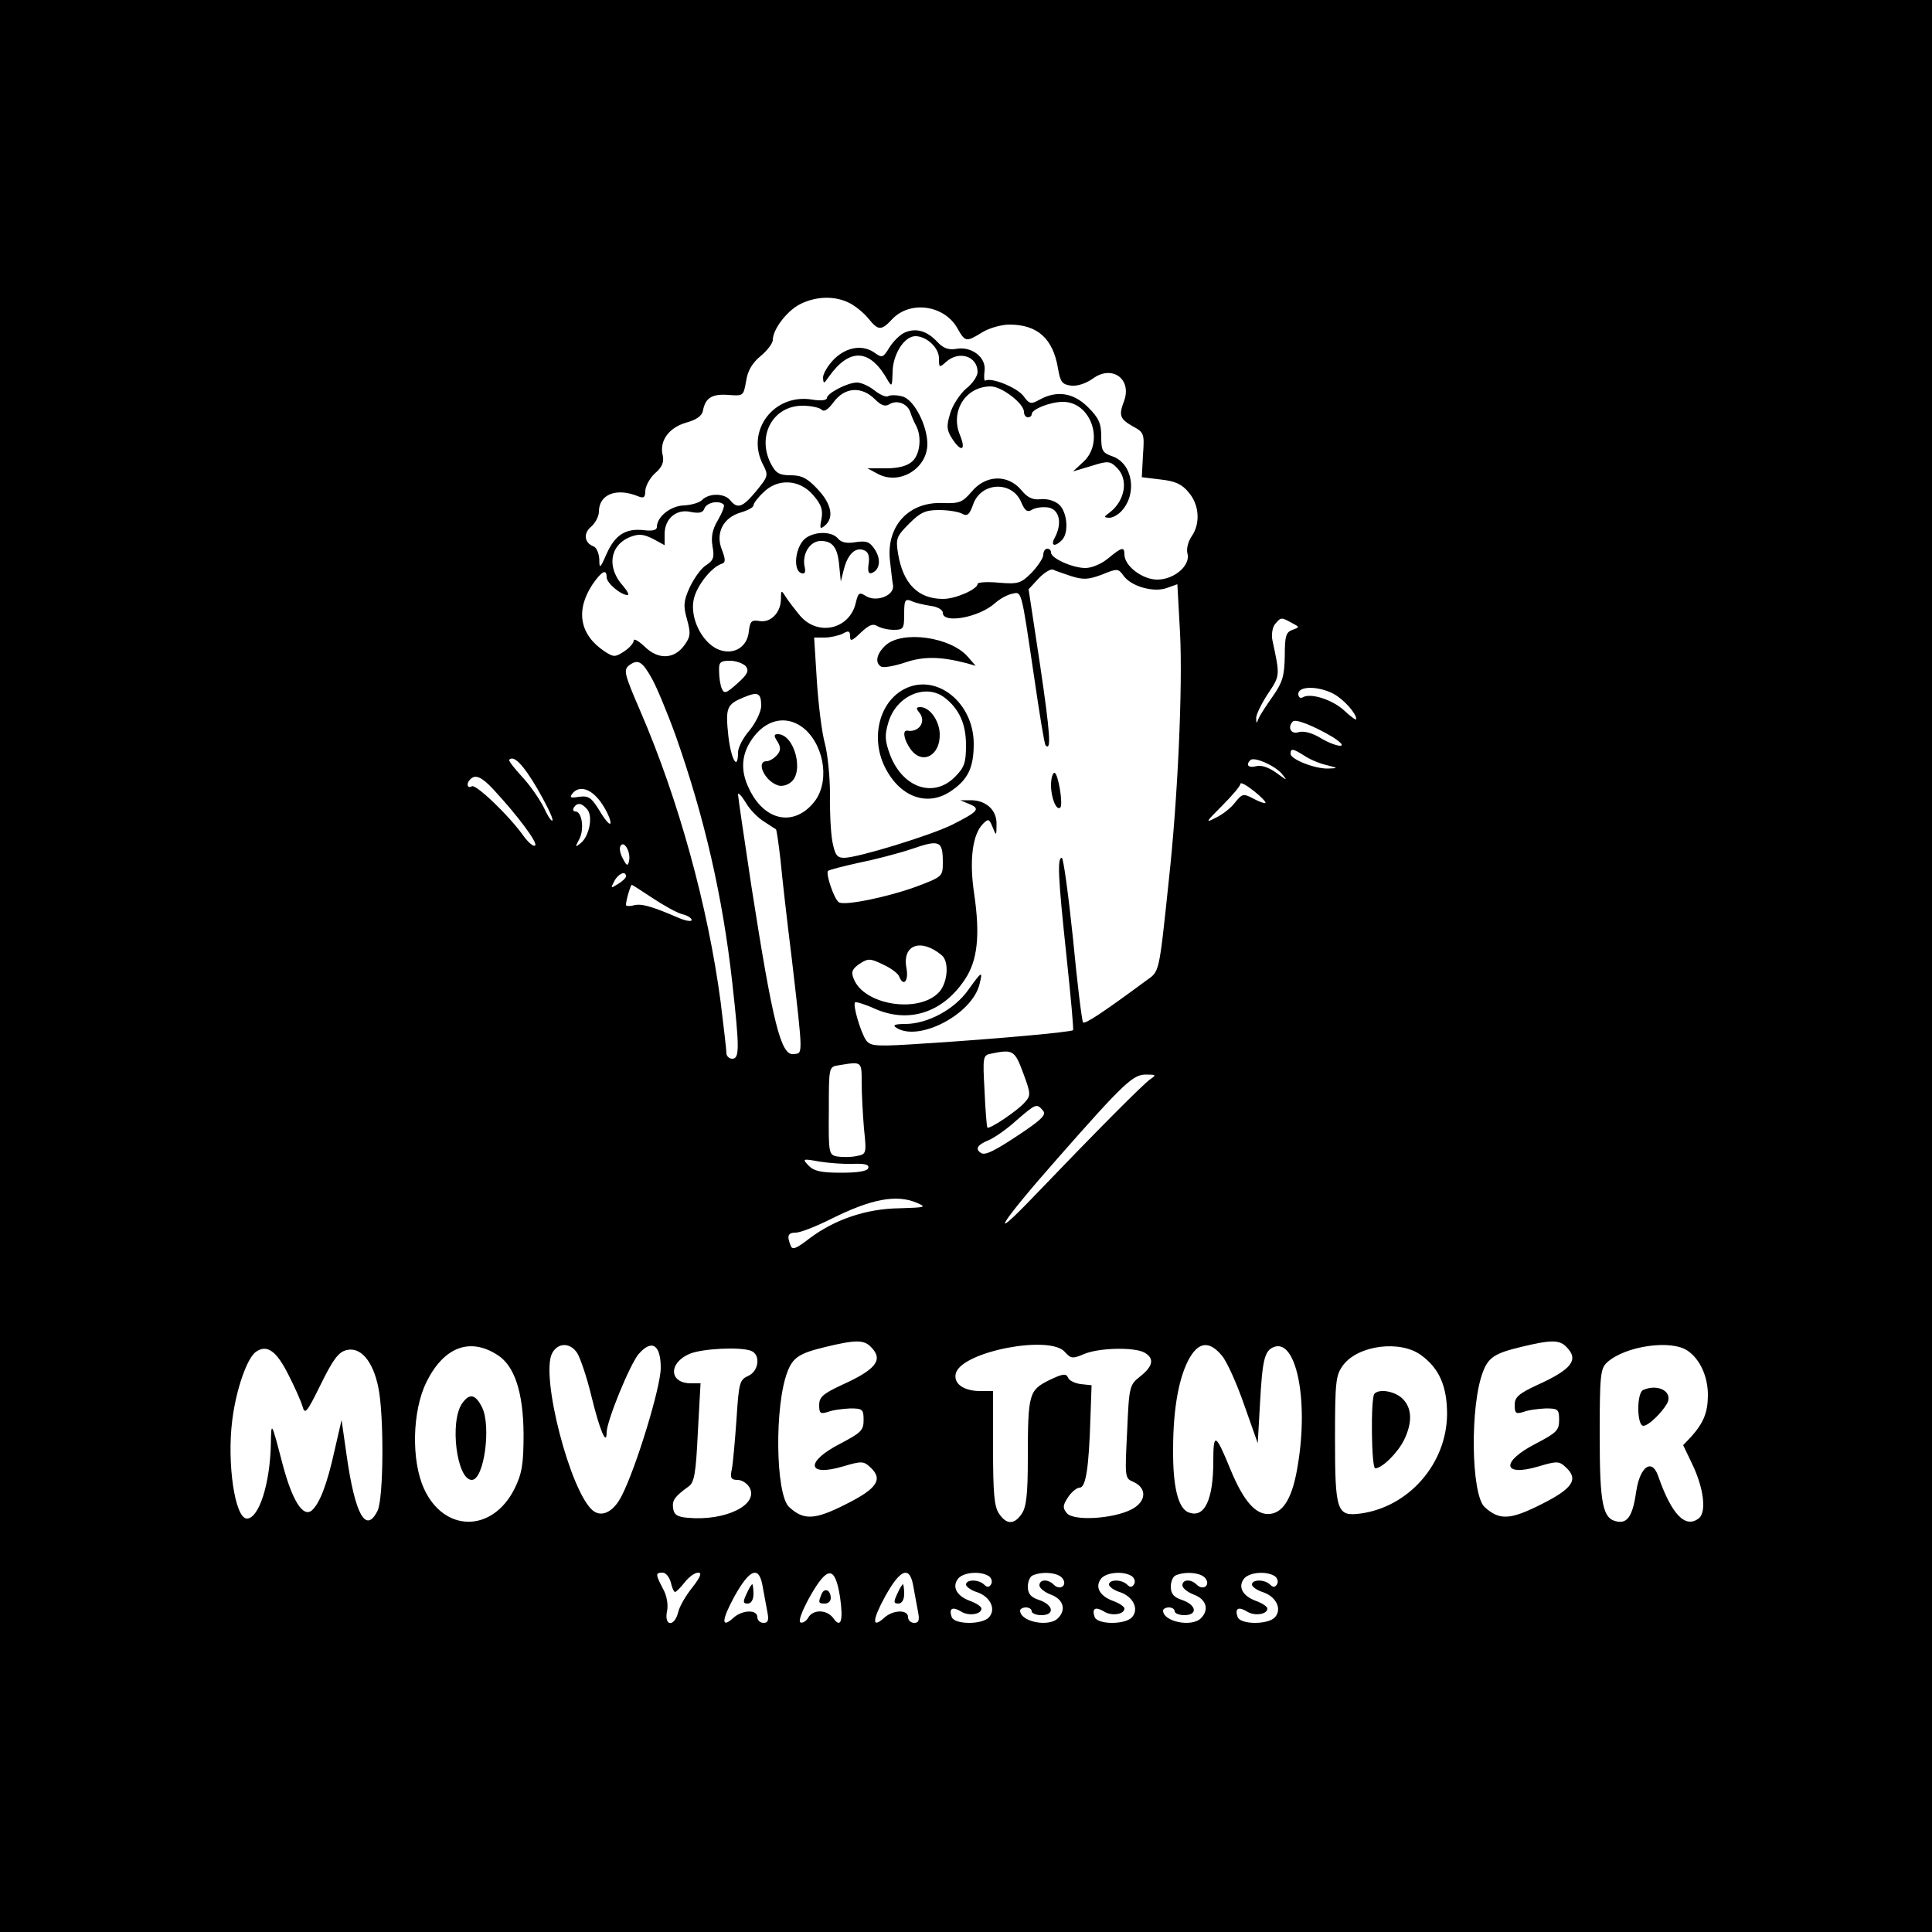 <?xml version="1.0" standalone="no"?>
<!DOCTYPE svg PUBLIC "-//W3C//DTD SVG 20010904//EN"
 "http://www.w3.org/TR/2001/REC-SVG-20010904/DTD/svg10.dtd">
<svg version="1.0" xmlns="http://www.w3.org/2000/svg"
 width="500pt" height="500pt" viewBox="0 0 500 500"
 preserveAspectRatio="xMidYMid meet">

<g transform="translate(0,500) scale(0.1,-0.1)"
fill="#000000" stroke="none">
<path d="M0 2500 l0 -2500 2500 0 2500 0 0 2500 0 2500 -2500 0 -2500 0 0
-2500z m2200 1715 c15 -8 37 -26 48 -40 25 -31 33 -31 61 -1 46 49 135 37 169
-24 20 -35 22 -36 64 -10 18 11 50 20 70 20 73 0 113 -36 126 -113 6 -36 11
-42 34 -45 16 -2 39 6 56 18 50 37 102 -1 81 -58 -14 -37 -11 -46 22 -65 30
-16 31 -19 27 -75 l-3 -57 49 -6 c37 -4 55 -12 72 -33 28 -32 31 -81 8 -114
-9 -13 -14 -32 -11 -44 9 -31 -34 -68 -78 -68 -38 0 -85 35 -85 65 0 21 -7 19
-42 -10 -17 -14 -42 -25 -59 -25 -33 0 -89 25 -89 40 0 6 -4 10 -10 10 -5 0
-10 -7 -10 -16 0 -8 -14 -29 -30 -46 -28 -28 -35 -30 -85 -26 -30 3 -55 1 -55
-3 0 -14 -57 -39 -89 -39 -65 0 -104 39 -117 118 -6 38 -4 44 29 77 29 29 42
35 77 35 23 0 49 -4 59 -9 14 -8 20 -4 30 25 21 57 101 60 124 4 10 -23 16
-27 30 -18 10 5 29 7 43 4 26 -7 33 -41 14 -77 -12 -21 -1 -26 18 -7 19 19 14
73 -7 92 -11 10 -31 16 -48 14 -21 -2 -34 4 -51 25 -35 40 -91 38 -127 -5 -24
-28 -32 -31 -73 -30 -89 5 -148 -58 -139 -147 3 -25 6 -55 8 -65 5 -27 -43
-46 -71 -28 -16 10 -19 8 -25 -17 -15 -69 -97 -89 -144 -35 -14 17 -31 39 -38
50 -11 18 -12 17 -12 -8 -1 -35 -28 -61 -57 -55 -19 3 -23 -1 -26 -27 -4 -43
-43 -64 -83 -45 -40 20 -69 80 -60 126 6 34 45 85 73 94 10 3 10 11 0 37 -17
43 4 83 50 96 17 5 32 13 32 18 0 5 11 20 25 33 37 38 95 35 130 -7 21 -24 25
-38 21 -61 -5 -25 -4 -28 9 -17 24 20 17 56 -19 94 -26 28 -41 36 -69 36 -30
0 -39 5 -52 30 -37 72 5 150 82 150 22 0 44 -5 49 -10 7 -7 17 0 32 20 28 38
72 41 106 7 17 -17 27 -20 38 -13 20 12 47 1 54 -21 3 -10 10 -26 15 -35 15
-29 10 -74 -10 -92 -13 -12 -36 -18 -68 -18 l-48 0 28 -15 c56 -29 127 15 127
78 0 48 -35 116 -65 123 -14 4 -30 4 -36 1 -5 -4 -21 3 -35 14 -15 12 -35 21
-46 21 -25 0 -78 -28 -78 -40 0 -6 -16 -8 -39 -4 -99 16 -172 -82 -126 -169
14 -27 13 -30 -18 -68 -35 -42 -48 -47 -67 -24 -15 19 -54 19 -72 2 -7 -8 -29
-14 -48 -15 -34 -1 -70 -29 -70 -56 0 -8 -12 -11 -34 -8 -47 5 -74 -12 -96
-61 -17 -39 -19 -40 -19 -14 -1 15 -7 30 -15 33 -24 9 -27 34 -6 51 11 10 20
27 20 39 0 45 46 63 103 39 13 -5 17 -2 17 14 0 12 11 33 25 46 19 16 24 30
20 47 -9 37 16 71 60 84 26 7 41 17 44 30 6 34 23 45 65 42 40 -3 40 -3 47 36
4 27 16 47 38 65 17 14 31 33 31 41 0 28 37 76 71 93 42 21 91 22 129 2z
m-327 -521 c3 -3 -4 -21 -15 -40 -15 -25 -18 -44 -14 -68 5 -28 3 -36 -17 -49
-13 -8 -31 -34 -42 -57 -16 -35 -17 -48 -7 -83 10 -36 9 -45 -7 -67 -26 -36
-67 -38 -102 -4 -16 15 -29 23 -29 16 0 -6 -11 -19 -25 -28 -23 -15 -27 -15
-50 0 -65 43 -76 106 -32 173 24 35 37 42 37 19 0 -15 37 -46 54 -46 5 0 0 10
-11 23 -43 47 -36 105 17 127 23 9 34 8 59 -4 l31 -17 0 29 c0 40 31 66 68 57
22 -4 31 -2 35 9 6 16 38 22 50 10z m899 -185 c32 -10 45 -9 80 4 39 16 42 16
55 -2 19 -28 77 -45 112 -33 l28 10 7 -127 c7 -140 -6 -428 -29 -638 -26 -247
-24 -236 -59 -261 -111 -82 -158 -113 -163 -108 -3 3 -15 100 -26 216 -12 115
-25 210 -29 210 -12 0 -10 -48 12 -254 11 -104 19 -191 17 -192 -4 -5 -202
-23 -377 -34 -132 -9 -146 -8 -158 7 -14 19 -36 93 -29 99 2 2 26 -5 52 -17
87 -38 175 -10 232 76 33 49 40 114 24 223 -13 86 -4 153 23 180 14 14 16 13
25 -9 9 -23 10 -23 10 8 1 37 -28 63 -69 62 l-25 0 24 -10 c29 -12 23 -19 -44
-53 -56 -28 -246 -86 -280 -86 -19 0 -24 7 -31 43 -4 23 -7 78 -6 122 0 44 -6
103 -13 130 -8 28 -17 101 -21 163 l-7 112 27 0 c15 0 36 5 47 10 15 9 19 7
19 -7 0 -14 5 -12 28 10 20 19 31 24 42 17 8 -5 27 -10 43 -10 25 0 27 3 27
41 0 35 2 40 18 34 9 -5 32 -10 50 -13 18 -2 32 -10 32 -18 0 -29 94 -12 135
25 11 10 30 21 43 24 27 6 24 16 58 -213 14 -96 27 -177 30 -179 15 -16 12 30
-14 206 l-30 198 26 28 c14 15 31 25 37 23 5 -3 27 -10 47 -17z m571 -121 c21
-11 21 -11 2 -18 -17 -6 -20 -16 -20 -68 -1 -52 -6 -68 -31 -104 -17 -24 -34
-50 -37 -58 -5 -13 -6 -13 -6 1 -1 8 13 37 30 63 32 48 32 46 12 139 -3 15 0
34 7 42 15 18 16 18 43 3z m-1656 -144 c12 -21 40 -88 62 -149 74 -210 121
-414 146 -637 19 -171 19 -198 0 -198 -8 0 -15 7 -15 14 0 8 -7 68 -15 133
-33 248 -109 524 -208 753 -41 95 -44 106 -29 118 23 17 34 11 59 -34z m243
32 c9 -12 5 -21 -22 -45 -29 -26 -34 -27 -40 -13 -4 9 -7 29 -7 45 -1 23 3 27
28 27 16 0 34 -7 41 -14z m1520 -71 c27 -14 60 -51 60 -66 0 -4 -14 6 -31 22
-30 28 -88 47 -108 34 -6 -3 -11 1 -11 9 0 21 51 21 90 1z m-1480 -33 c-1 -15
-14 -42 -30 -62 -17 -19 -30 -45 -30 -57 0 -50 -18 -19 -25 42 -8 74 -4 82 39
100 38 16 46 12 46 -23z m114 -60 c52 -48 63 -141 21 -190 -52 -62 -127 -46
-166 36 -25 50 -20 95 13 137 37 47 90 54 132 17z m1366 -20 c21 -14 28 -22
18 -22 -9 0 -33 9 -52 21 -22 13 -43 18 -56 14 -19 -6 -29 13 -14 28 8 7 55
-12 104 -41z m-74 -48 c13 -9 39 -20 57 -24 31 -8 31 -8 4 -9 -34 -1 -97 24
-97 38 0 15 6 14 36 -5z m-1986 -84 c22 -38 40 -74 40 -82 -1 -7 -11 7 -22 31
-12 24 -38 61 -58 82 -20 22 -35 41 -32 43 12 12 36 -13 72 -74z m1927 38 c16
-20 15 -19 -14 2 -19 14 -40 21 -52 17 -20 -5 -28 3 -15 16 10 9 61 -13 81
-35z m-2041 -40 c64 -69 116 -139 109 -146 -4 -4 -17 7 -29 23 -38 54 -125
137 -135 130 -12 -7 -15 8 -4 18 13 14 30 6 59 -25z m1999 -36 c-2 -2 -16 3
-31 11 -26 14 -29 13 -47 -9 -10 -14 -33 -32 -50 -40 -29 -15 -27 -12 16 31
26 26 47 51 47 56 0 6 16 -3 35 -18 19 -15 32 -29 30 -31z m-1718 -1 c13 -19
23 -41 23 -50 0 -9 -12 4 -26 27 -23 38 -30 43 -55 40 -23 -4 -26 -2 -17 9 18
22 50 11 75 -26z m420 -47 c15 -10 29 -19 31 -20 2 -1 7 -37 12 -80 4 -44 17
-158 29 -254 30 -259 29 -245 5 -248 -33 -5 -54 80 -109 432 -19 126 -35 234
-35 240 0 6 9 -3 20 -21 10 -18 32 -40 47 -49z m-457 31 c15 -18 5 -69 -17
-87 -15 -12 -15 -11 -4 10 14 26 7 72 -10 72 -6 0 -7 5 -4 10 9 14 21 12 35
-5z m920 -137 c0 -36 -1 -37 -67 -62 -73 -27 -188 -51 -202 -41 -12 7 -35 75
-28 81 3 3 38 12 79 21 40 8 102 24 138 36 72 25 80 21 80 -35z m-812 4 c-3
-14 -6 -14 -16 6 -7 12 -10 27 -6 33 9 15 27 -16 22 -39z m-8 -40 c0 -4 -9
-13 -21 -20 -19 -12 -19 -11 -9 8 10 19 30 28 30 12z m70 -57 c29 -19 63 -38
76 -41 13 -3 24 -10 24 -15 0 -5 -17 -2 -37 7 -70 30 -94 36 -113 31 -11 -3
-20 -2 -20 1 0 12 12 52 15 52 2 0 26 -16 55 -35z m747 -147 c20 -16 16 -71
-7 -96 -53 -56 -196 -33 -221 36 -7 17 -3 25 16 38 22 14 27 14 60 -2 20 -9
39 -23 42 -31 11 -28 25 -12 19 21 -12 61 37 79 91 34z m211 -305 c20 -54 20
-58 4 -76 -18 -21 -92 -71 -97 -65 -1 2 -5 44 -7 95 -5 88 -4 92 16 96 58 12
62 9 84 -50z m-418 -25 c0 -29 3 -83 6 -119 7 -66 6 -66 -20 -71 -14 -3 -36
-3 -49 -1 -22 4 -23 8 -22 118 0 114 0 114 25 118 61 10 60 11 60 -45z m747 9
c-17 -11 -141 -136 -305 -307 -121 -126 -80 -62 64 101 174 198 197 219 231
218 25 0 26 -1 10 -12z m-278 -81 c9 -10 -1 -21 -46 -52 -77 -52 -103 -65
-114 -58 -16 10 -10 21 19 33 15 6 48 29 72 51 51 44 53 45 69 26z m-491 -138
c31 1 42 -2 39 -11 -2 -8 -27 -12 -70 -12 -51 0 -70 4 -84 18 -17 18 -17 19
27 11 25 -4 64 -7 88 -6z m165 -101 c26 -11 22 -12 -45 -14 -86 -1 -168 -29
-233 -78 -35 -27 -45 -31 -49 -18 -10 25 -7 33 14 33 11 0 52 16 90 35 104 52
170 65 223 42z m-119 -373 c33 -33 14 -58 -77 -99 -47 -22 -57 -31 -57 -51 0
-22 3 -24 23 -18 12 5 38 8 57 9 32 0 35 -2 35 -30 0 -27 -7 -33 -60 -61 -92
-47 -87 -87 7 -59 47 14 53 14 70 -2 34 -31 19 -55 -63 -96 -81 -41 -109 -42
-147 -7 -35 33 -38 263 -4 350 14 37 31 48 98 64 78 19 100 19 118 0z m1800 0
c33 -33 14 -58 -77 -99 -47 -22 -57 -31 -57 -51 0 -22 3 -24 23 -18 12 5 38 8
57 9 32 0 35 -2 35 -30 0 -27 -7 -33 -60 -61 -92 -47 -87 -87 7 -59 47 14 53
14 70 -2 34 -31 19 -55 -63 -96 -81 -41 -109 -42 -147 -7 -35 33 -38 263 -4
350 14 37 31 48 98 64 78 19 100 19 118 0z m-2766 -21 c44 -28 66 -97 67 -203
0 -79 -4 -103 -23 -142 -57 -115 -183 -115 -235 0 -33 73 -30 200 6 274 45 92
113 118 185 71z m206 5 c8 -13 25 -63 37 -113 21 -86 39 -129 39 -92 0 29 60
176 83 203 34 39 57 24 57 -36 0 -50 -64 -259 -101 -331 -21 -42 -52 -57 -75
-38 -58 48 -136 349 -105 407 15 28 47 28 65 0z m1262 3 c15 -17 20 -18 50 -5
39 16 127 18 155 4 27 -15 24 -35 -10 -62 -28 -22 -29 -26 -34 -143 -6 -118
-6 -121 16 -130 36 -16 34 -51 -4 -71 -48 -25 -151 -31 -168 -10 -11 13 -11
20 3 41 9 14 23 25 30 25 16 0 24 50 28 180 l3 85 -28 3 c-16 2 -31 10 -33 17
-5 11 -14 10 -49 -7 -52 -26 -55 -35 -55 -202 0 -94 -4 -127 -16 -144 -19 -28
-39 -28 -58 0 -13 18 -16 53 -16 170 l0 148 -33 0 c-44 0 -71 20 -63 47 18 56
244 99 282 54z m406 -9 c13 -15 39 -73 58 -128 l35 -99 6 105 c6 112 12 135
36 144 57 22 90 -135 62 -304 -13 -83 -36 -124 -72 -128 -36 -4 -68 31 -103
116 -38 93 -44 96 -44 20 0 -100 -23 -148 -64 -132 -27 10 -41 67 -40 164 0
108 16 191 44 238 24 40 51 41 82 4z m517 0 c46 -34 66 -80 66 -152 -1 -128
-99 -240 -224 -257 -61 -8 -66 5 -66 193 0 150 2 165 21 191 39 52 149 66 203
25z m689 12 c32 -22 52 -67 52 -114 0 -45 -11 -72 -43 -108 l-21 -22 22 -46
c31 -63 39 -126 19 -143 -35 -28 -71 9 -106 110 -16 45 -46 24 -56 -38 -9 -64
-22 -85 -48 -81 -39 6 -47 41 -47 224 0 156 2 172 19 188 47 43 167 60 209 30z
m-3623 -59 c17 -33 34 -71 38 -85 6 -22 11 -16 47 57 32 65 46 84 67 89 36 9
68 -28 82 -96 15 -71 14 -288 -2 -320 -30 -60 -58 -11 -80 144 l-13 91 -18
-78 c-20 -91 -39 -138 -59 -156 -23 -19 -51 26 -76 121 -29 111 -29 110 -30
52 -2 -104 -31 -194 -62 -194 -31 0 -52 143 -38 254 10 81 39 163 62 178 28
19 52 2 82 -57z m1199 59 c25 -10 20 -53 -8 -65 -22 -10 -24 -18 -30 -113 -4
-55 -9 -113 -12 -128 -5 -23 -2 -28 15 -28 11 0 25 -9 31 -20 24 -45 -64 -87
-160 -78 -27 2 -36 8 -38 25 -3 20 4 30 40 56 15 10 19 35 24 140 l7 127 -25
0 c-56 0 -59 52 -4 76 32 14 132 19 160 8z m-208 -599 c3 -14 8 -25 11 -25 3
0 14 11 25 25 11 14 26 25 35 25 10 0 6 -11 -15 -38 -17 -21 -34 -50 -37 -65
-10 -38 -36 -36 -29 2 4 17 0 41 -10 59 -20 38 -20 42 -1 42 8 0 17 -11 21
-25z m238 -12 c4 -21 9 -50 12 -65 4 -21 2 -28 -10 -28 -9 0 -16 7 -16 15 0
20 -39 19 -62 -2 -32 -29 -31 -6 3 56 40 72 64 80 73 24z m200 -26 c9 -62 2
-83 -18 -54 -17 22 -52 22 -64 1 -5 -9 -14 -15 -20 -13 -7 2 3 29 24 67 46 81
65 80 78 -1z m190 26 c4 -21 9 -50 12 -65 4 -21 2 -28 -10 -28 -9 0 -16 7 -16
15 0 20 -39 19 -62 -2 -32 -29 -31 -6 3 56 40 72 64 80 73 24z m195 28 c7 -5
10 -14 6 -21 -5 -8 -10 -9 -18 -1 -14 14 -47 14 -47 0 0 -5 13 -15 30 -20 33
-12 48 -43 30 -64 -17 -20 -89 -20 -97 0 -8 23 2 28 25 14 19 -12 52 -7 52 8
0 5 -13 14 -30 20 -35 13 -47 37 -30 58 14 16 57 20 79 6z m190 -5 c15 -18 -5
-34 -22 -17 -15 15 -37 14 -37 -2 0 -7 14 -18 30 -24 32 -12 40 -39 18 -61
-24 -24 -98 -9 -98 20 0 4 7 8 15 8 8 0 15 -4 15 -10 0 -5 11 -10 25 -10 35 0
32 26 -5 39 -22 7 -30 16 -30 35 0 13 6 27 13 29 25 11 65 7 76 -7z m180 5 c7
-5 10 -14 6 -21 -5 -8 -10 -9 -18 -1 -14 14 -47 14 -47 0 0 -5 13 -15 30 -20
33 -12 48 -43 30 -64 -17 -20 -89 -20 -97 0 -8 23 2 28 25 14 19 -12 52 -7 52
8 0 5 -13 14 -30 20 -35 13 -47 37 -30 58 14 16 57 20 79 6z m190 -5 c15 -18
-5 -34 -22 -17 -15 15 -37 14 -37 -2 0 -7 14 -18 30 -24 32 -12 40 -39 18 -61
-24 -24 -98 -9 -98 20 0 4 7 8 15 8 8 0 15 -4 15 -10 0 -5 11 -10 25 -10 35 0
32 26 -5 39 -22 7 -30 16 -30 35 0 13 6 27 13 29 25 11 65 7 76 -7z m180 5 c7
-5 10 -14 6 -21 -5 -8 -10 -9 -18 -1 -14 14 -47 14 -47 0 0 -5 13 -15 30 -20
33 -12 48 -43 30 -64 -17 -20 -89 -20 -97 0 -8 23 2 28 25 14 19 -12 52 -7 52
8 0 5 -13 14 -30 20 -35 13 -47 37 -30 58 14 16 57 20 79 6z"/>
<path d="M2343 4140 c-13 -5 -31 -23 -41 -39 -16 -26 -19 -28 -37 -15 -31 23
-73 17 -106 -15 -16 -16 -29 -38 -29 -48 1 -17 2 -17 15 2 54 76 107 73 153
-10 10 -17 11 -14 12 21 0 46 30 94 59 94 29 0 61 -30 61 -57 0 -25 1 -25 18
-10 34 31 82 15 82 -26 0 -10 -13 -30 -30 -43 -16 -14 -35 -43 -41 -64 -10
-33 -9 -43 5 -65 24 -37 37 -31 20 10 -25 61 15 125 80 125 28 0 86 -44 86
-66 0 -8 5 -14 10 -14 6 0 10 4 10 8 0 13 48 32 81 32 73 0 108 -104 53 -155
l-27 -25 47 14 c44 14 49 13 67 -5 30 -30 21 -85 -20 -116 -15 -11 -15 -12 0
-13 9 0 23 8 32 18 41 45 28 123 -24 141 -26 9 -29 15 -29 51 0 34 -6 48 -34
76 -38 38 -81 44 -125 20 -23 -13 -27 -12 -43 10 -18 22 -83 48 -98 39 -3 -2
-4 9 -2 25 5 35 -34 65 -74 57 -20 -3 -33 2 -48 18 -26 28 -54 37 -83 25z"/>
<path d="M2076 3598 c-20 -28 -21 -74 -3 -81 10 -4 13 2 9 18 -6 33 15 65 42
65 31 0 44 -17 48 -65 l4 -40 8 32 c10 39 30 58 52 49 11 -4 15 -15 12 -35 -3
-20 0 -27 8 -24 21 8 25 35 8 61 -13 20 -22 23 -49 19 -23 -4 -38 -1 -46 9
-19 23 -75 18 -93 -8z"/>
<path d="M2292 3330 c-24 -22 -28 -45 -12 -55 6 -4 33 1 61 10 49 17 93 16
159 -1 l25 -7 -20 23 c-45 52 -170 69 -213 30z"/>
<path d="M2341 3217 c-65 -33 -88 -125 -52 -200 38 -79 110 -106 171 -65 45
30 60 61 60 123 0 107 -97 184 -179 142z m103 -22 c38 -29 56 -68 56 -123 0
-46 -4 -58 -29 -83 -55 -55 -134 -28 -167 56 -14 38 -15 52 -5 85 20 69 96
102 145 65z"/>
<path d="M2379 3156 c19 -23 0 -52 -31 -47 -13 2 -9 -23 8 -47 30 -43 78 -18
76 39 -1 34 -26 69 -50 69 -11 0 -12 -3 -3 -14z"/>
<path d="M2720 2968 c0 -33 14 -67 24 -58 8 9 -6 90 -15 90 -5 0 -9 -15 -9
-32z"/>
<path d="M2505 2437 c-35 -49 -103 -86 -160 -87 -30 0 -36 -3 -25 -10 58 -37
196 35 215 113 9 36 6 34 -30 -16z"/>
<path d="M2012 3081 c9 -15 9 -23 -1 -35 -8 -9 -20 -16 -27 -16 -28 0 -6 -50
28 -62 9 -4 24 -1 34 7 36 26 10 125 -33 125 -10 0 -11 -4 -1 -19z"/>
<path d="M1196 1368 c-33 -47 -14 -198 25 -198 32 0 51 141 26 189 -17 33 -32
36 -51 9z"/>
<path d="M3557 1393 c-10 -10 -8 -193 2 -193 18 0 59 41 75 74 22 46 20 82 -4
106 -19 19 -60 27 -73 13z"/>
<path d="M4253 1403 c-18 -7 -17 -93 0 -93 13 0 46 32 61 57 17 30 -21 53 -61
36z"/>
<path d="M1932 875 c-10 -21 -9 -25 3 -25 9 0 15 10 15 25 0 14 -2 25 -3 25
-2 0 -9 -11 -15 -25z"/>
<path d="M2126 874 c-9 -22 -8 -24 9 -24 8 0 15 6 15 14 0 22 -17 28 -24 10z"/>
<path d="M2322 875 c-10 -21 -9 -25 3 -25 9 0 15 10 15 25 0 14 -2 25 -3 25
-2 0 -9 -11 -15 -25z"/>
</g>
</svg>
